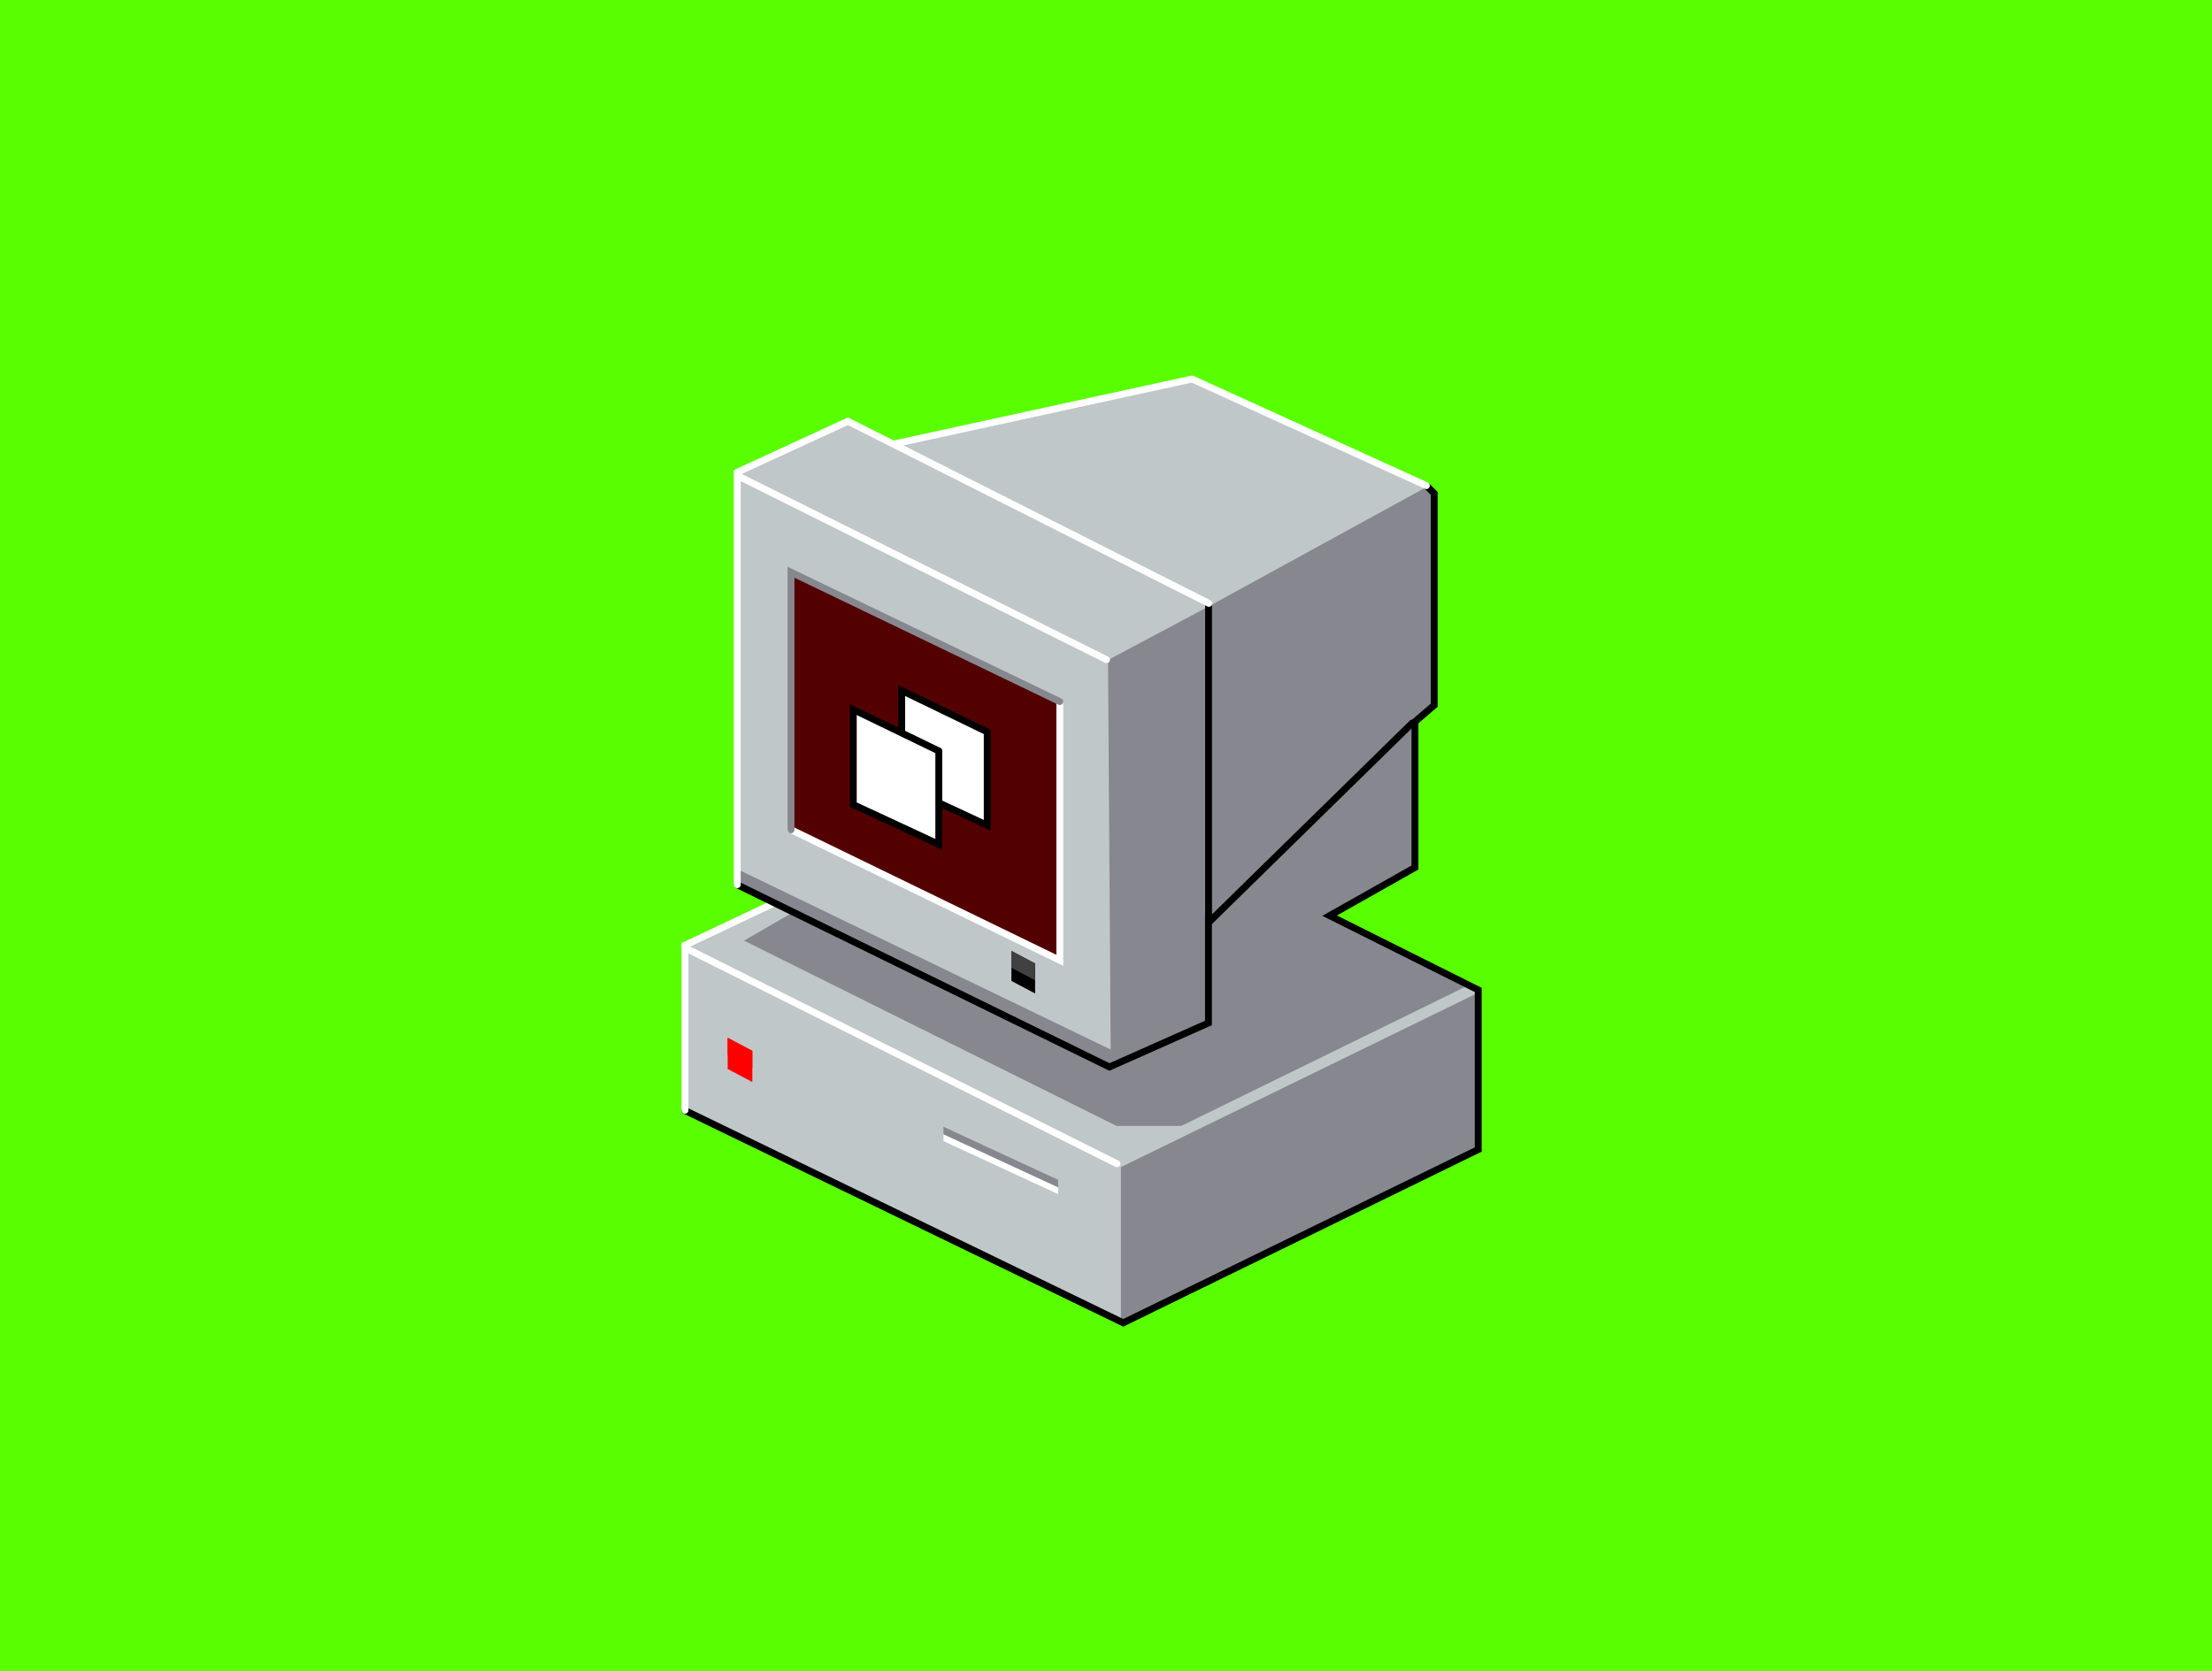 <svg version="1.1" xmlns="http://www.w3.org/2000/svg" xmlns:xlink="http://www.w3.org/1999/xlink" width="483" height="365" viewBox="0,0,483,365"><g transform="translate(1.5,2.5)"><g data-paper-data="{&quot;isPaintingLayer&quot;:true}" fill-rule="nonzero" stroke-linejoin="miter" stroke-miterlimit="10" stroke-dasharray="" stroke-dashoffset="0" style="mix-blend-mode: normal"><path d="M-1.5,362.5v-365h483v365z" fill="#59ff00" stroke="none" stroke-width="0" stroke-linecap="butt"/><path d="M148.042,240.107v-35.676l19.399,-9.424l-7.904,-4.083l-0.042,-90.256l24.234,-11.167l10.313,5.093l64.368,-14l51.768,23.369l1.535,1.503l-0.252,46.225l-4.334,3.594c0,0 0.058,31.589 0.172,31.583c2.055,-0.102 -18.382,10.549 -18.382,10.549l32.1,16.414l0.145,35.313l-77.079,36.877z" fill="#c0c7c8" stroke="#000000" stroke-width="0" stroke-linecap="butt"/><path d="M241.012,230.417l21.46,-9.538v-22.229l44.931,-43.492l-0.087,31.589l-18.32,10.775l29.953,15.274l-62.52,30.612h-14.138l-81.328,-40.47l10.766,-6.226z" fill="#87888f" stroke="#000000" stroke-width="0" stroke-linecap="round"/><path d="M167.479,194.762l-19.487,9.221" fill="none" stroke="#ffffff" stroke-width="1.5" stroke-linecap="round"/><path d="M262.1,130.112l47.691,-26.132l1.57,1.39l0.491,45.859l-49.873,47.099l0.121,22.485l-21.386,9.505l-2.348,-1.294l-78.218,-38.688v-2.697l80.873,39.086l-0.578,-85.071z" fill="#87888f" stroke="#ff0000" stroke-width="0" stroke-linecap="round"/><path d="M243.256,286.367v-33.971l77.922,-38.03v33.971z" fill="#87888f" stroke="none" stroke-width="0" stroke-linecap="butt"/><path d="M171.41,178.736l-0.121,-56.152l58.502,28.191l0.161,56.418z" fill="#530000" stroke="#000000" stroke-width="0" stroke-linecap="butt"/><path d="M310.163,103.753l1.502,1.502v46.266l-4.206,3.605v31.845l-18.627,10.515l32.446,16.223v34.85l-77.511,37.854l-95.708,-46.382" fill="none" stroke="#000000" stroke-width="1.5" stroke-linecap="round"/><path d="M306.858,155.426l-44.464,43.562v-69.7" fill="none" stroke="#000000" stroke-width="1.5" stroke-linecap="round"/><path d="M262.375,197.186v23.734l-21.631,9.614l-81.2,-39.771" fill="none" stroke="#000000" stroke-width="1.5" stroke-linecap="round"/><path d="M148.071,239.986v-35.474l94.335,47.167" fill="none" stroke="#ffffff" stroke-width="1.5" stroke-linecap="round"/><path d="M159.484,190.721v-89.355l80.631,40.206" fill="none" stroke="#ffffff" stroke-width="1.5" stroke-linecap="round"/><path d="M159.513,100.629l24.138,-11.126l78.812,39.777" fill="none" stroke="#ffffff" stroke-width="1.5" stroke-linecap="round"/><path d="M193.844,94.431l64.946,-14.156l51.164,23.288" fill="none" stroke="#ffffff" stroke-width="1.5" stroke-linecap="round"/><path d="M230.148,257.757l-26.043,-12.059z" fill="none" stroke="#ffffff" stroke-width="1.5" stroke-linecap="round"/><path d="M230.106,256.267l-26.043,-12.059z" fill="none" stroke="#87888f" stroke-width="1.5" stroke-linecap="round"/><path d="M229.914,150.924v56.309l-58.723,-28.54" fill="none" stroke="#ffffff" stroke-width="1.5" stroke-linecap="round"/><path d="M171.22,178.728v-56.25l58.693,28.252" fill="none" stroke="#87888f" stroke-width="1.5" stroke-linecap="round"/><g stroke="none" stroke-width="0" stroke-linecap="butt"><path d="M219.344,211.738v-6.546l5.176,2.74v6.546z" data-paper-data="{&quot;origPos&quot;:null}" fill="#000000"/><path d="M219.343,208.858v-3.676l5.176,2.74v3.676z" data-paper-data="{&quot;origPos&quot;:null}" fill="#414141"/></g><g fill="#ff0000" stroke="none" stroke-width="0" stroke-linecap="butt"><path d="M157.391,230.973v-6.809l5.384,2.85v6.809z" data-paper-data="{&quot;origPos&quot;:null}"/><path d="M157.39,227.977v-3.824l5.384,2.85v3.824z" data-paper-data="{&quot;origPos&quot;:null}"/></g><path d="M201.808,249.225v-7.422h2.711v7.422z" fill="#c0c7c8" stroke="none" stroke-width="0" stroke-linecap="butt"/><path d="M229.54,259.892v-5.378h2.578v5.378z" fill="#c0c7c8" stroke="none" stroke-width="0" stroke-linecap="butt"/><g fill="#ffffff"><g><path d="M195.156,168.972v-20.456l18.954,8.798v20.313z" data-paper-data="{&quot;origPos&quot;:null}" stroke="none" stroke-width="0" stroke-linecap="butt"/><path d="M195.393,169.075v-20.76l18.66,9.029" data-paper-data="{&quot;origPos&quot;:null}" stroke="#000000" stroke-width="1.5" stroke-linecap="round"/><path d="M214.065,157.377v20.372l-18.663,-8.675" data-paper-data="{&quot;origPos&quot;:null}" stroke="#000000" stroke-width="1.5" stroke-linecap="round"/></g><path d="M184.581,173.131v-20.456l18.954,8.798v20.313z" data-paper-data="{&quot;origPos&quot;:null}" stroke="none" stroke-width="0" stroke-linecap="butt"/><path d="M184.666,157.405v-4.863l18.956,8.92v4.677z" data-paper-data="{&quot;origPos&quot;:null}" stroke="none" stroke-width="0" stroke-linecap="butt"/><path d="M184.819,173.234v-20.76l18.66,9.029" data-paper-data="{&quot;origPos&quot;:null}" stroke="#000000" stroke-width="1.5" stroke-linecap="round"/><path d="M203.49,161.535v20.372l-18.663,-8.675" data-paper-data="{&quot;origPos&quot;:null}" stroke="#000000" stroke-width="1.5" stroke-linecap="round"/><path d="M188.25,168.615v-2.003h2.003v2.003z" data-paper-data="{&quot;origPos&quot;:null}" stroke="none" stroke-width="0" stroke-linecap="butt"/><path d="M190.249,170.687v-4.079h2.097v4.079z" data-paper-data="{&quot;origPos&quot;:null}" stroke="none" stroke-width="0" stroke-linecap="butt"/><path d="M196.449,172.72v-4.079h2.097v4.079z" data-paper-data="{&quot;origPos&quot;:null}" stroke="none" stroke-width="0" stroke-linecap="butt"/></g></g></g></svg>